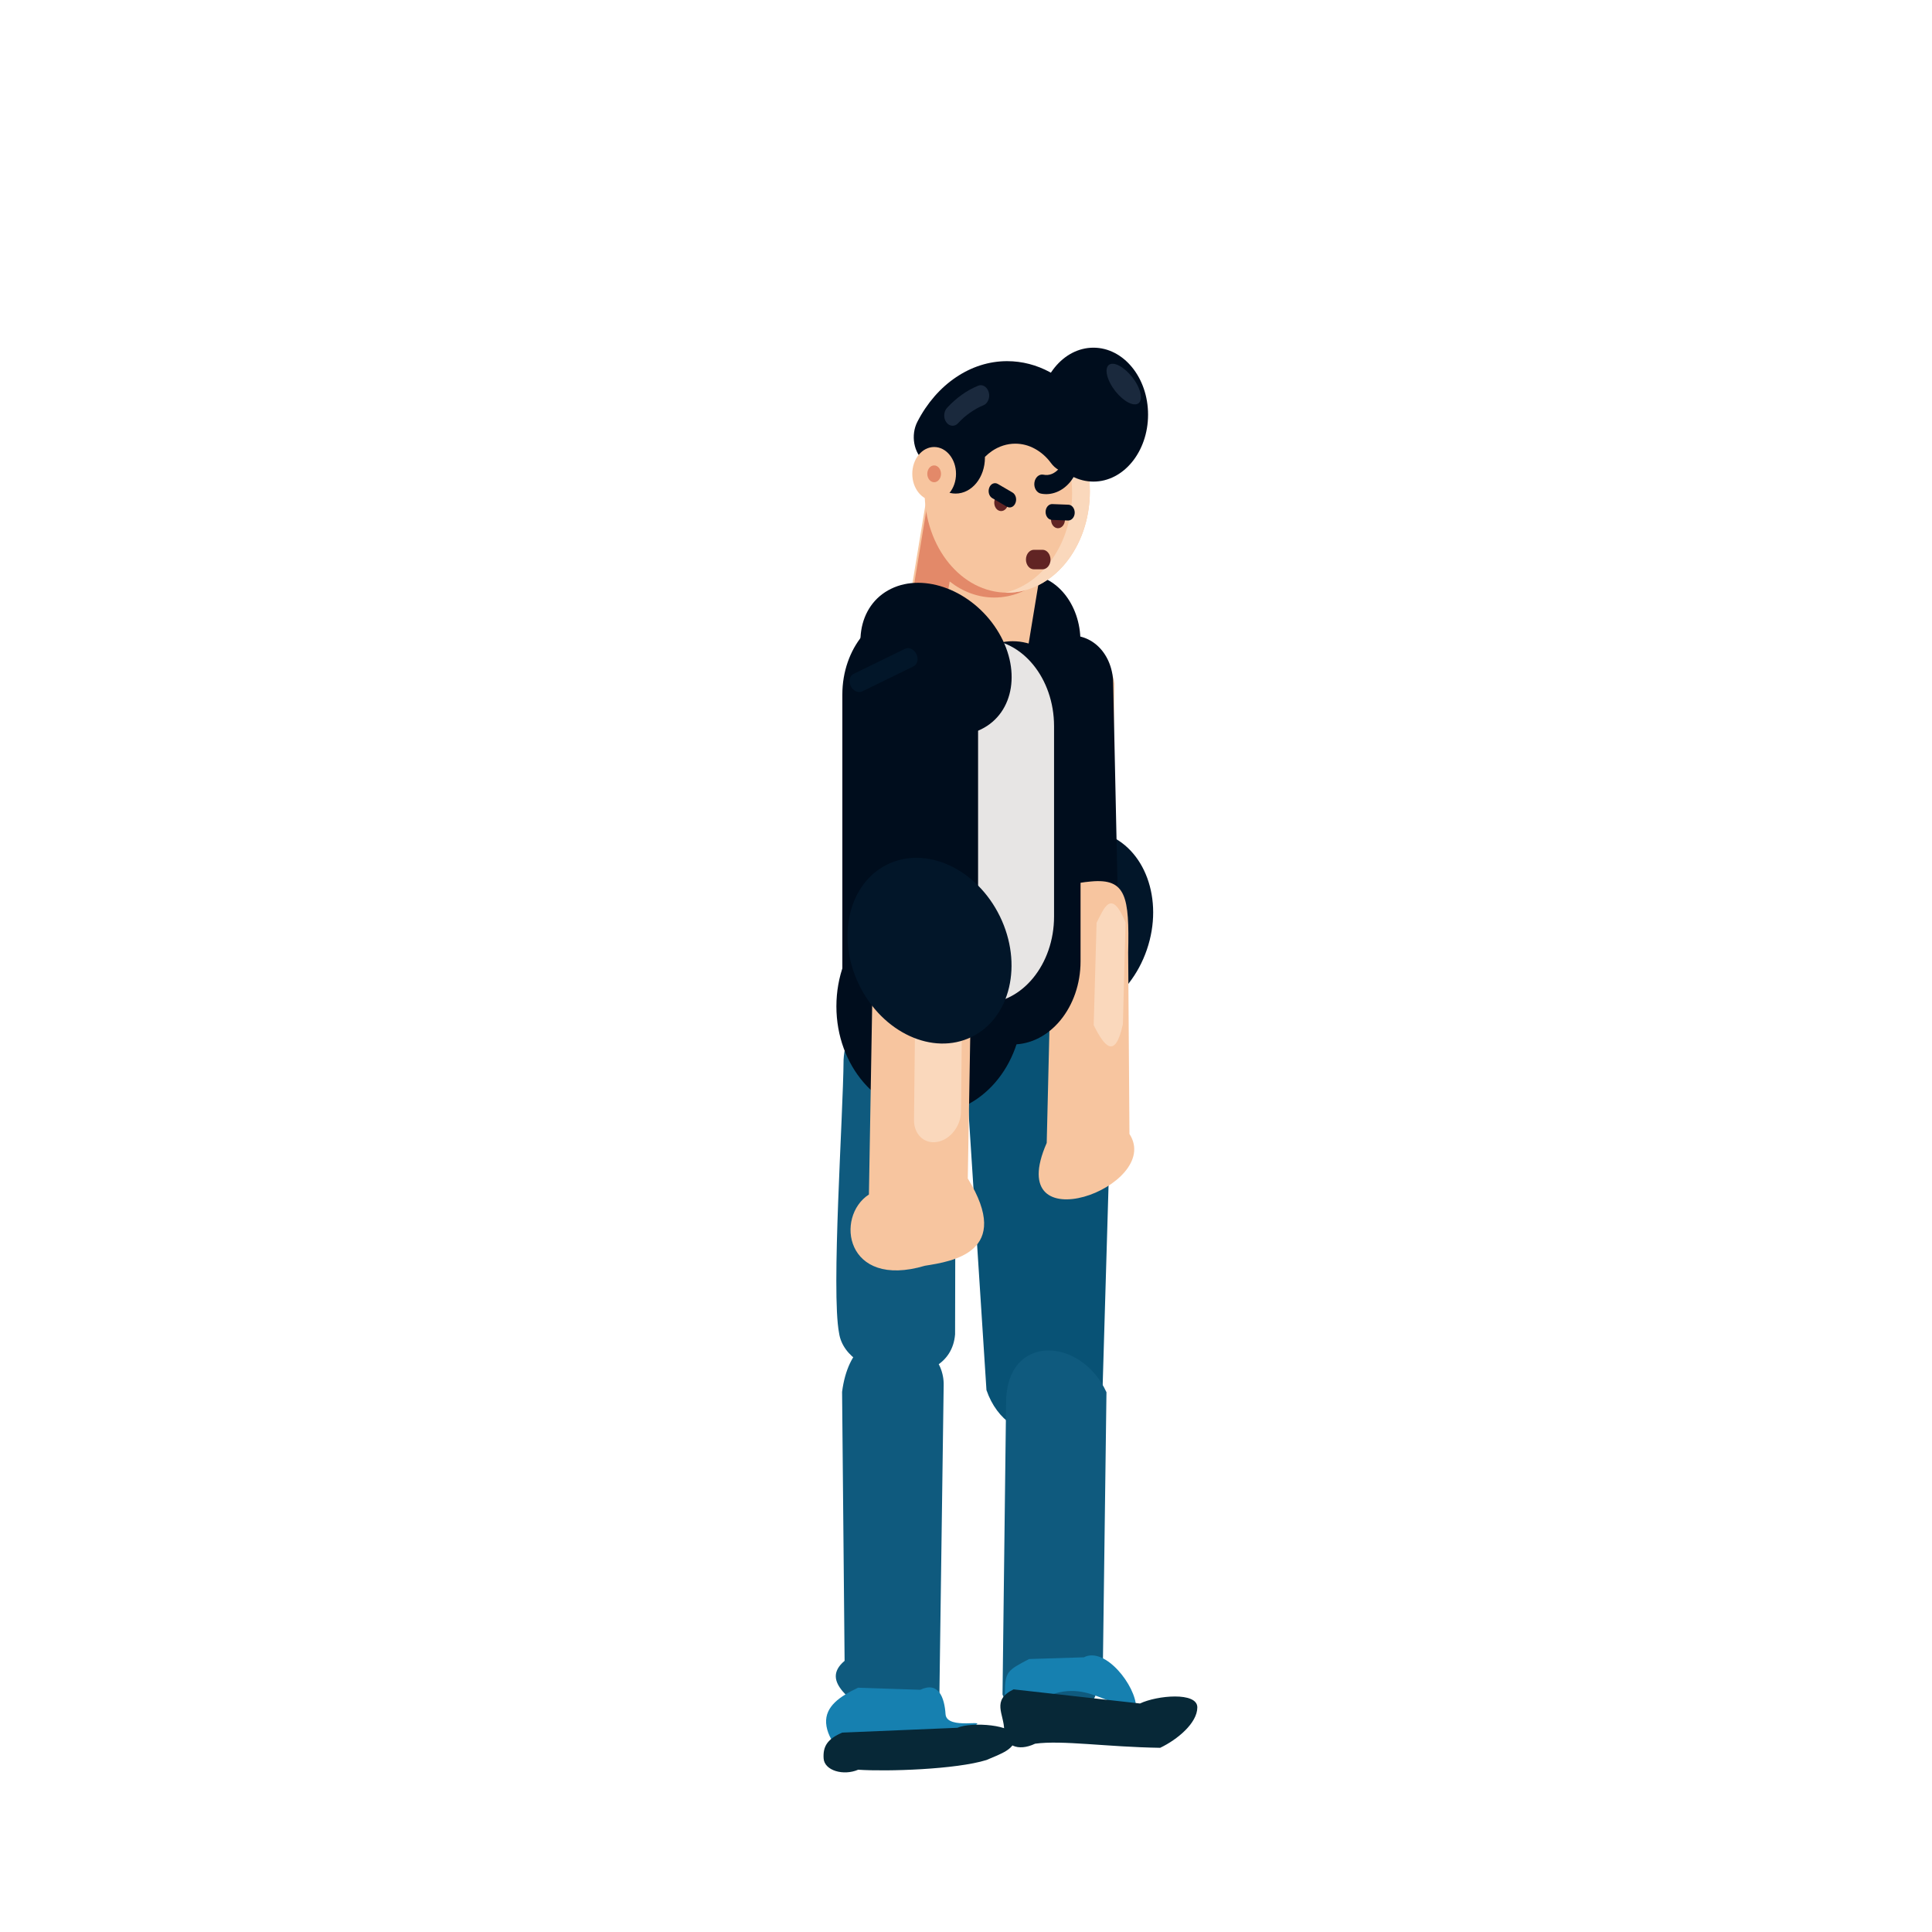 <?xml version="1.0" encoding="UTF-8" standalone="no"?>
<!-- Created with Inkscape (http://www.inkscape.org/) -->

<svg
   xmlns:dc="http://purl.org/dc/elements/1.1/"
   xmlns:cc="http://creativecommons.org/ns#"
   xmlns:rdf="http://www.w3.org/1999/02/22-rdf-syntax-ns#"
   xmlns:svg="http://www.w3.org/2000/svg"
   xmlns="http://www.w3.org/2000/svg"
   xmlns:xlink="http://www.w3.org/1999/xlink"
   xmlns:sodipodi="http://sodipodi.sourceforge.net/DTD/sodipodi-0.dtd"
   xmlns:inkscape="http://www.inkscape.org/namespaces/inkscape"
   width="100mm"
   height="100mm"
   viewBox="0 0 300 300"
   version="1.1"
   id="SVGRoot"
   sodipodi:docname="GR_ani06.svg"
   inkscape:version="0.92.3 (2405546, 2018-03-11)"
   enable-background="new">
  <defs
     id="defs2887">
    <filter
       inkscape:collect="always"
       style="color-interpolation-filters:sRGB"
       id="filter29245"
       x="-0.013"
       width="1.027"
       y="-0.011"
       height="1.022">
      <feGaussianBlur
         inkscape:collect="always"
         stdDeviation="0.185"
         id="feGaussianBlur29247" />
    </filter>
  </defs>
  <title
     id="character1">game character design</title>
  <sodipodi:namedview
     id="base"
     pagecolor="#ffeeff"
     bordercolor="#05259e"
     borderopacity="0.5"
     inkscape:pageopacity="0.6"
     inkscape:pageshadow="5"
     inkscape:zoom="1.4142136"
     inkscape:cx="202.15285"
     inkscape:cy="159.10018"
     inkscape:document-units="px"
     showgrid="true"
     inkscape:window-width="1280"
     inkscape:window-height="748"
     inkscape:window-x="-8"
     inkscape:window-y="-8"
     inkscape:window-maximized="1"
     objecttolerance="2"
     gridtolerance="6"
     guidetolerance="10000"
     units="mm"
     borderlayer="true"
     fit-margin-top="0.0"
     inkscape:current-layer="gAnimTorso1"
     inkscape:guide-bbox="false"
     inkscape:pagecheckerboard="true"
     viewbox-width="300"
     viewbox-height="300"
     viewbox-x="0"
     viewbox-y="0"
     showguides="true"
     inkscape:snap-perpendicular="true"
     inkscape:snap-tangential="true"
     guidecolor="#f400ff"
     guideopacity="0.6"
     scale-x="1.221"
     inkscape:snap-nodes="false">
    <inkscape:grid
       type="xygrid"
       id="grid9224"
       spacingx="9.988"
       visible="true"
       spacingy="10.004"
       empspacing="5"
       dotted="false"
       units="mm"
       color="#fffc82"
       opacity="0.325"
       empcolor="#003c18"
       empopacity="0.365" />
  </sodipodi:namedview>
  <g
     id="gBodyAnimContainer"
     style="display:inline">
    <g
       id="gAnimTorso1">
      <g
         id="gAnimHead1"
         transform="translate(-33.676,-2.806)">
        <g
           id="g28701"
           transform="translate(1.249,-1.219)">
          <ellipse
             style="clip-rule:evenodd;fill:#000d1d;fill-rule:evenodd;stroke-width:0.173"
             class="st14"
             cx="191.764"
             cy="103.582"
             rx="8.433"
             ry="10.359"
             id="ellipse5570" />
          <polygon
             style="clip-rule:evenodd;fill:#f7c59f;fill-rule:evenodd"
             class="st17"
             points="777.4,372.8 651.9,372.8 615.4,552.2 741,552.2 "
             id="polygon5574"
             transform="matrix(0.156,0,0,0.192,75.275,5.709)" />
          <path
             style="clip-rule:evenodd;fill:#e38969;fill-rule:evenodd;stroke-width:0.173"
             inkscape:connector-curvature="0"
             class="st18"
             d="m 177.275,77.224 -1.846,11.126 -3.849,23.288 h 5.445 l 2.863,-17.322 c 2.003,1.573 4.381,2.494 6.931,2.494 2.722,0 5.257,-1.036 7.338,-2.82 l 2.769,-16.766 h -14.207 z"
             id="path5576" />
        </g>
        <g
           id="gHead">
          <ellipse
             ry="15.73"
             rx="12.83"
             style="clip-rule:evenodd;fill:#f7c59f;fill-rule:evenodd;stroke-width:0.173"
             class="st17"
             cx="190.074"
             cy="79.104"
             id="circle5586" />
          <path
             style="clip-rule:evenodd;fill:#fad8bc;fill-rule:evenodd;stroke-width:0.173"
             inkscape:connector-curvature="0"
             class="st22"
             d="m 190.074,63.374 c -0.829,0 -1.659,0.096 -2.441,0.288 6.947,0.192 12.517,7.155 12.517,15.73 0,7.654 -4.475,14.042 -10.389,15.443 0.11,0 0.203,0 0.313,0 7.088,0 12.83,-7.04 12.83,-15.73 0,-8.69 -5.758,-15.73 -12.83,-15.73 z"
             id="path5604" />
          <g
             id="gFace">
            <path
               id="path5610"
               d="m 195.566,88.178 h -1.346 c -0.673,0 -1.236,0.671 -1.236,1.515 v 0 c 0,0.825 0.548,1.515 1.236,1.515 h 1.346 c 0.673,0 1.236,-0.671 1.236,-1.515 v 0 c -0.016,-0.844 -0.563,-1.515 -1.236,-1.515 z"
               class="st23"
               inkscape:connector-curvature="0"
               style="clip-rule:evenodd;fill:#612424;fill-rule:evenodd;stroke-width:0.173" />
            <path
               id="path5622"
               d="m 189.589,79.68 c -0.532,-0.307 -1.173,-0.038 -1.424,0.614 -0.25,0.652 -0.031,1.439 0.501,1.746 0.532,0.307 1.173,0.038 1.439,-0.614 0.25,-0.652 0.016,-1.439 -0.516,-1.746 z"
               class="st23"
               inkscape:connector-curvature="0"
               style="clip-rule:evenodd;fill:#612424;fill-rule:evenodd;stroke-width:0.173" />
            <ellipse
               id="ellipse5624"
               cy="200.198"
               cx="-75.498"
               class="st23"
               transform="matrix(0.027,-1,0.999,0.04,0,0)"
               style="clip-rule:evenodd;fill:#612424;fill-rule:evenodd;stroke-width:0.173"
               rx="1.323"
               ry="1.08" />
            <path
               id="path5626"
               d="m 190.887,79.277 -2.269,-1.324 c -0.501,-0.288 -1.095,-0.038 -1.33,0.576 -0.235,0.614 -0.031,1.343 0.469,1.631 l 2.269,1.324 c 0.501,0.288 1.095,0.038 1.33,-0.576 0.25,-0.614 0.031,-1.343 -0.469,-1.631 z"
               class="st14"
               inkscape:connector-curvature="0"
               style="clip-rule:evenodd;fill:#000d1d;fill-rule:evenodd;stroke-width:0.173" />
            <path
               id="path5628"
               d="m 199.587,81.176 -2.519,-0.096 c -0.548,-0.019 -1.017,0.518 -1.033,1.189 -0.016,0.671 0.422,1.247 0.97,1.266 l 2.519,0.096 c 0.548,0.019 1.017,-0.518 1.033,-1.189 0.016,-0.671 -0.422,-1.247 -0.97,-1.266 z"
               class="st14"
               inkscape:connector-curvature="0"
               style="clip-rule:evenodd;fill:#000d1d;fill-rule:evenodd;stroke-width:0.173" />
          </g>
          <g
             id="gHair">
            <ellipse
               id="circle5606"
               cy="67.191"
               cx="203.467"
               class="st14"
               style="clip-rule:evenodd;fill:#000d1d;fill-rule:evenodd;stroke-width:0.173"
               rx="8.48"
               ry="10.397" />
            <path
               id="path5608"
               d="m 202.278,65.541 c -1.58,-2.129 -3.474,-3.798 -5.539,-4.93 -2.081,-1.132 -4.35,-1.726 -6.681,-1.726 -2.816,0 -5.539,0.882 -7.948,2.513 -2.394,1.611 -4.475,3.971 -5.977,6.887 -1.08,2.091 -0.579,4.873 1.127,6.196 0.094,0.077 0.188,0.153 0.297,0.211 0.329,2.686 2.222,4.757 4.506,4.757 2.519,0 4.553,-2.494 4.553,-5.582 v -0.115 c 0.344,-0.345 0.72,-0.652 1.111,-0.921 1.08,-0.729 2.316,-1.132 3.599,-1.132 1.064,0 2.097,0.269 3.035,0.787 0.954,0.518 1.815,1.266 2.503,2.206 1.346,1.842 3.661,1.976 5.148,0.307 1.142,-1.266 1.486,-3.223 0.97,-4.892 0.469,-1.496 0.25,-3.28 -0.704,-4.566 z"
               class="st14"
               inkscape:connector-curvature="0"
               style="clip-rule:evenodd;fill:#000d1d;fill-rule:evenodd;stroke-width:0.173" />
            <path
               id="path5620"
               d="m 199.602,70.126 c -0.641,0.249 -0.986,1.093 -0.767,1.88 0.172,0.633 0.188,1.285 0.063,1.899 -0.125,0.614 -0.376,1.189 -0.767,1.65 -0.329,0.384 -0.704,0.671 -1.127,0.844 -0.422,0.173 -0.876,0.211 -1.314,0.115 -0.657,-0.134 -1.283,0.422 -1.393,1.228 -0.11,0.806 0.344,1.573 1.001,1.707 0.829,0.173 1.659,0.077 2.441,-0.23 0.782,-0.307 1.502,-0.844 2.097,-1.554 0.704,-0.863 1.189,-1.938 1.408,-3.088 0.219,-1.151 0.188,-2.36 -0.125,-3.53 -0.188,-0.748 -0.876,-1.17 -1.518,-0.921 z"
               class="st14"
               inkscape:connector-curvature="0"
               style="clip-rule:evenodd;fill:#000d1d;fill-rule:evenodd;stroke-width:0.173" />
            <ellipse
               id="circle5630"
               cy="76.38"
               cx="178.73"
               class="st17"
               style="clip-rule:evenodd;fill:#f7c59f;fill-rule:evenodd;stroke-width:0.173"
               rx="3.395"
               ry="4.163" />
            <ellipse
               id="circle5632"
               cy="76.38"
               cx="178.73"
               class="st18"
               style="clip-rule:evenodd;fill:#e38969;fill-rule:evenodd;stroke-width:0.173"
               rx="1.064"
               ry="1.304" />
            <path
               id="path5634"
               d="m 185.552,62.702 c -0.892,0.364 -1.752,0.844 -2.55,1.42 -0.798,0.576 -1.565,1.247 -2.269,2.014 -0.532,0.576 -0.595,1.592 -0.11,2.244 0.469,0.652 1.299,0.729 1.831,0.134 0.563,-0.614 1.189,-1.17 1.862,-1.631 0.657,-0.46 1.361,-0.863 2.081,-1.151 0.673,-0.288 1.048,-1.189 0.814,-2.014 -0.235,-0.844 -0.986,-1.304 -1.659,-1.017 z"
               class="st26"
               inkscape:connector-curvature="0"
               style="clip-rule:evenodd;fill:#1a293d;fill-rule:evenodd;stroke-width:0.173" />
            <path
               id="path5636"
               d="m 206.143,59.326 c -0.954,0.269 -0.829,1.88 0.282,3.606 1.127,1.726 2.801,2.897 3.771,2.628 0.954,-0.269 0.829,-1.88 -0.282,-3.606 -1.127,-1.707 -2.816,-2.897 -3.771,-2.628 z"
               class="st26"
               inkscape:connector-curvature="0"
               style="clip-rule:evenodd;fill:#1a293d;fill-rule:evenodd;stroke-width:0.173" />
          </g>
        </g>
      </g>
      <ellipse
         ry="1.592"
         rx="1.299"
         style="clip-rule:evenodd;fill:#444545;fill-rule:evenodd;stroke-width:0.173"
         class="st3"
         cx="148.387"
         cy="102.425"
         id="circle5646" />
      <path
         style="clip-rule:evenodd;fill:#000511;fill-rule:evenodd;stroke-width:0.173"
         inkscape:connector-curvature="0"
         class="st19"
         d="m 143.708,113.302 8.121,32.784 v -39.594 h -4.099 c -2.253,0 -5.398,1.247 -4.021,6.81 z"
         id="path5644" />
      <path
         style="clip-rule:evenodd;fill:#000511;fill-rule:evenodd;stroke-width:0.173"
         inkscape:connector-curvature="0"
         class="st19"
         d="m 130.8,108.66 v 44.697 c 0,0.058 0,0.096 0,0.153 5.414,-5.045 8.934,-13.198 8.934,-22.425 0,-9.227 -3.52,-17.38 -8.934,-22.425 z"
         id="path5582" />
      <g
         id="gAnimLegL1"
         transform="translate(4.763)">
        <g
           id="gAnimUpperLegL">
          <path
             sodipodi:nodetypes="sccccs"
             style="clip-rule:evenodd;fill:#085275;fill-rule:evenodd;stroke-width:0.173"
             inkscape:connector-curvature="0"
             class="st15"
             d="m 154.505,154.772 c -4.882,3.108 -11.614,8.682 -9.079,14.667 l 2.988,46.41 c 3.359,9.73 15.513,8.799 18.045,-0.72 l 1.471,-49.999 c -2.55,-5.966 -8.543,-13.466 -13.425,-10.358 z"
             id="path5556" />
          <g
             style="opacity:1;vector-effect:none;fill:#0f5a7e;fill-opacity:1;stroke-width:1;stroke-linecap:butt;stroke-linejoin:miter;stroke-miterlimit:4;stroke-dasharray:none;stroke-dashoffset:0;stroke-opacity:1"
             id="gUpperLegL"
             transform="matrix(0.156,0,0,0.192,94.325,5.709)" />
          <g
             id="gAnimLowerLegL">
            <g
               style="opacity:1;vector-effect:none;fill:#0f5a7e;fill-opacity:1;stroke-width:1;stroke-linecap:butt;stroke-linejoin:miter;stroke-miterlimit:4;stroke-dasharray:none;stroke-dashoffset:0;stroke-opacity:1"
               id="gLowerLegL"
               transform="matrix(0.156,0,0,0.192,75.275,5.709)">
              <path
                 id="path27700"
                 d="m 584.744,1315.647 c -7.337,65.557 -78.573,72.29 -99.918,25.04 l 3.55,-235.973 c 0.024,-56.189 74.351,-53.577 99.918,-8.489 z"
                 class="st17"
                 inkscape:connector-curvature="0"
                 style="clip-rule:evenodd;vector-effect:none;fill:#0f5a7e;fill-opacity:1;fill-rule:evenodd;stroke-width:1;stroke-linecap:butt;stroke-linejoin:miter;stroke-miterlimit:4;stroke-dasharray:none;stroke-dashoffset:0;stroke-opacity:1"
                 sodipodi:nodetypes="ccccc" />
            </g>
            <path
               style="clip-rule:evenodd;display:inline;opacity:1;vector-effect:none;fill:#1680b0;fill-opacity:1;fill-rule:evenodd;stroke-width:0.226;stroke-linecap:butt;stroke-linejoin:miter;stroke-miterlimit:4;stroke-dasharray:none;stroke-dashoffset:0;stroke-opacity:1"
               inkscape:connector-curvature="0"
               class="st22"
               d="m 174.711,264.45 c 3.31,-1.737 -3.071,4.044 -3.064,0.693 0.007,-3.352 -4.82,-9.524 -8.108,-7.796 l -8.504,0.267 c -3.31,1.737 -3.76,1.937 -3.767,5.289 -0.007,3.352 3.204,2.244 6.515,0.507 7.411,-3.114 10.202,3.626 16.929,1.04 z"
               id="path28551"
               sodipodi:nodetypes="ccccccc" />
            <path
               sodipodi:nodetypes="ccccccc"
               id="path5640-9"
               d="m 175.387,271.398 c 2.66,-1.267 5.764,-3.833 5.77,-6.278 0.006,-2.444 -6.26,-1.863 -8.902,-0.603 l -19.631,-2.193 c -3.502,1.688 -1.458,3.857 -1.464,6.302 -0.006,2.444 2.147,3.402 4.807,2.135 4.208,-0.58 11.141,0.514 19.421,0.637 z"
               class="st22"
               inkscape:connector-curvature="0"
               style="clip-rule:evenodd;display:inline;opacity:1;vector-effect:none;fill:#072837;fill-opacity:1;fill-rule:evenodd;stroke-width:0.173;stroke-linecap:butt;stroke-linejoin:miter;stroke-miterlimit:4;stroke-dasharray:none;stroke-dashoffset:0;stroke-opacity:1" />
          </g>
        </g>
      </g>
      <g
         id="gAnimLegR1"
         transform="translate(4.763)">
        <g
           id="gAnimUpperLegR"
           style="opacity:1;vector-effect:none;fill:#0f5a7e;fill-opacity:1;stroke-width:1;stroke-linecap:butt;stroke-linejoin:miter;stroke-miterlimit:4;stroke-dasharray:none;stroke-dashoffset:0;stroke-opacity:1">
          <g
             style="opacity:1;vector-effect:none;fill:#0f5a7e;fill-opacity:1;stroke-width:1;stroke-linecap:butt;stroke-linejoin:miter;stroke-miterlimit:4;stroke-dasharray:none;stroke-dashoffset:0;stroke-opacity:1"
             id="gAnimLowerLegR">
            <g
               style="vector-effect:none;fill:#0f5a7e;fill-opacity:1;stroke-width:1;stroke-linecap:butt;stroke-linejoin:miter;stroke-miterlimit:4;stroke-dasharray:none;stroke-dashoffset:0;stroke-opacity:1"
               id="g27713"
               transform="matrix(0.012,0.129,-0.159,0.076,366.259,-168.063)">
              <path
                 id="path27711"
                 d="m 2415.885,1598.551 c 10.987,26.099 -0.824,55.67 -26.369,65.978 -25.491,10.404 -68.19,44.633 -79.084,18.482 L 1999.075,1661.965 c -97.811,-18.874 -10.141,-101.356 48.596,-95.543 z"
                 class="st17"
                 inkscape:connector-curvature="0"
                 style="clip-rule:evenodd;vector-effect:none;fill:#0f5a7e;fill-opacity:1;fill-rule:evenodd;stroke-width:1;stroke-linecap:butt;stroke-linejoin:miter;stroke-miterlimit:4;stroke-dasharray:none;stroke-dashoffset:0;stroke-opacity:1"
                 sodipodi:nodetypes="cccccc" />
              <path
                 style="clip-rule:evenodd;display:inline;opacity:1;vector-effect:none;fill:#1680b0;fill-opacity:1;fill-rule:evenodd;stroke-width:1.28;stroke-linecap:butt;stroke-linejoin:miter;stroke-miterlimit:4;stroke-dasharray:none;stroke-dashoffset:0;stroke-opacity:1"
                 inkscape:connector-curvature="0"
                 class="st22"
                 d="m 2456.789,1568.752 c 0.08,-17.872 -9.445,24.958 -29.275,24.51 -19.831,-0.448 -41.924,3.707 -41.987,21.459 l -36.685,58.033 c -0.08,17.872 3.466,32.495 23.296,32.944 19.831,0.448 54.288,-13.3 54.367,-31.172 4.768,-39.914 24.527,-69.575 30.284,-105.773 z"
                 id="path28551-0"
                 sodipodi:nodetypes="ccccccc" />
              <path
                 sodipodi:nodetypes="ccccccc"
                 id="path5640-9-3"
                 d="m 2502.896,1559 c 0.828,-14.346 3.562,-28.254 -10.899,-28.584 -14.461,-0.332 -41.481,38.763 -42.291,53.012 l -57.839,108.019 c -0.828,14.346 5.038,19.341 19.499,19.671 14.461,0.331 31.227,-17.005 32.055,-31.351 18.204,-26.889 53.713,-91.702 59.476,-120.767 z"
                 class="st22"
                 inkscape:connector-curvature="0"
                 style="clip-rule:evenodd;display:inline;opacity:1;vector-effect:none;fill:#072837;fill-opacity:1;fill-rule:evenodd;stroke-width:0.98;stroke-linecap:butt;stroke-linejoin:miter;stroke-miterlimit:4;stroke-dasharray:none;stroke-dashoffset:0;stroke-opacity:1" />
            </g>
          </g>
          <path
             style="clip-rule:evenodd;vector-effect:none;fill:#0f5a7e;fill-opacity:1;fill-rule:evenodd;stroke-width:0.16;stroke-linecap:butt;stroke-linejoin:miter;stroke-miterlimit:4;stroke-dasharray:none;stroke-dashoffset:0;stroke-opacity:1"
             inkscape:connector-curvature="0"
             class="st17"
             d="m 143.542,207.193 c -0.748,9.265 -16.923,7.303 -18.015,-0.2 -1.246,-6.414 0.637,-33.733 0.7,-42.427 0.351,-6.09 4.795,-10.219 8.665,-8.67 3.87,1.526 9.098,6.516 8.732,12.603 z"
             id="path27696"
             sodipodi:nodetypes="cccccc" />
        </g>
      </g>
      <ellipse
         ry="20.334"
         rx="22.538"
         style="clip-rule:evenodd;fill:#000d1d;fill-rule:evenodd;stroke-width:0.173;filter:url(#filter29245)"
         class="st14"
         cx="146.406"
         cy="159.338"
         id="circle5566"
         transform="matrix(0.641,0,0,0.822,50.476,25.292)" />
      <g
         id="gAnimHandL1"
         transform="rotate(18.881,184.371,18.744)">
        <g
           transform="matrix(0.156,0,0,0.192,75.275,5.709)"
           id="gAnimArmL">
          <path
             style="clip-rule:evenodd;fill:#f7c59f;fill-rule:evenodd"
             inkscape:connector-curvature="0"
             class="st17"
             d="m 812.006,517.79 c -13.8,-21.7 -42.7,-28.1 -64.4,-14.3 -21.7,13.8 -28.1,42.7 -14.3,64.4 L 799,729.9 c 13.8,21.7 42.7,28.1 64.4,14.3 21.7,-13.8 28.1,-42.7 14.3,-64.4 z"
             id="path5568"
             sodipodi:nodetypes="csccscc" />
          <ellipse
             ry="77.7"
             rx="77.7"
             style="clip-rule:evenodd;display:inline;fill:#021629;fill-rule:evenodd;stroke-width:1"
             class="st21"
             cx="-850.513"
             cy="712.801"
             id="circle5600-2"
             transform="scale(-1,1)" />
          <path
             style="clip-rule:evenodd;display:inline;opacity:1;fill:#000d1d;fill-rule:evenodd;stroke-width:1"
             inkscape:connector-curvature="0"
             class="st14"
             d="m 746.159,496.077 c 22.7,-12.2 51.1,-3.7 63.3,19 l 79.708,176.825 c 12.2,22.7 3.7,51.1 -19,63.3 -22.7,12.2 -51.1,3.7 -63.3,-19 L 727.159,559.277 c -12.3,-22.7 -3.8,-51 19,-63.2 z"
             id="path5598-6"
             sodipodi:nodetypes="ccccccc" />
        </g>
        <g
           id="gAnimForearmL">
          <path
             style="clip-rule:evenodd;fill:#f7c59f;fill-rule:evenodd;stroke-width:0.334"
             inkscape:connector-curvature="0"
             class="st17"
             d="m 217.47,143.919 c -2.615,-8.259 -4.035,-10.795 -9.012,-8.567 -4.977,2.228 -3.313,2.665 -3.062,9.963 l 9.678,30.686 c -1.475,17.37 19.377,0.552 11.707,-5.477 z"
             id="path5596"
             sodipodi:nodetypes="czcccc" />
          <path
             style="clip-rule:evenodd;fill:#fad8bc;fill-rule:evenodd"
             inkscape:connector-curvature="0"
             class="st22"
             d="m 215.58,139.644 c -3.823,-4.336 -3.868,-1.087 -4.242,1.503 l 4.719,15.185 c 2.743,2.715 4.877,3.942 4.242,-1.603 z"
             id="path5640"
             sodipodi:nodetypes="ccccc" />
        </g>
      </g>
      <g
         id="g28607"
         transform="translate(-33.676,-2.806)">
        <path
           id="path5554"
           d="m 190.934,102.373 c -5.789,0 -10.53,5.813 -10.53,12.93 v 36.774 c 0,7.098 4.741,12.91 10.53,12.91 5.789,0 10.53,-5.813 10.53,-12.91 v -36.793 c 0.016,-7.098 -4.725,-12.91 -10.53,-12.91 z"
           class="st14"
           inkscape:connector-curvature="0"
           style="clip-rule:evenodd;fill:#000d1d;fill-rule:evenodd;stroke-width:0.173" />
        <path
           style="clip-rule:evenodd;fill:#e7e5e4;fill-rule:evenodd;stroke-width:0.173"
           inkscape:connector-curvature="0"
           class="st9"
           d="m 186.35,102.086 c -6.04,0 -10.999,6.062 -10.999,13.486 v 29.542 c 0,7.424 4.944,13.486 10.999,13.486 6.055,0 10.999,-6.062 10.999,-13.486 V 115.571 c 0,-7.424 -4.944,-13.486 -10.999,-13.486 z"
           id="path5572" />
      </g>
      <path
         style="clip-rule:evenodd;display:inline;fill:#000d1d;fill-rule:evenodd;stroke-width:0.173"
         inkscape:connector-curvature="0"
         class="st14"
         d="m 141.33,94.925 c -5.789,0 -10.53,5.813 -10.53,12.91 v 45.522 c 0,7.098 4.741,12.93 10.53,12.93 5.789,0 10.546,-5.813 10.546,-12.93 v -45.522 c 0,-7.098 -4.741,-12.91 -10.546,-12.91 z"
         id="path5580" />
      <g
         id="gAnimHandR1"
         transform="rotate(-26.018,157.446,165.619)">
        <g
           id="gAnimArmR"
           transform="translate(-1.964,-5.613)">
          <g
             id="gAnimForearmR"
             transform="rotate(53.42,149.02,147.261)">
            <path
               id="path5596-1"
               d="m 160.141,139.811 c -2.084,-4.236 -6.576,-5.589 -10.025,-3.017 -3.455,2.555 -4.559,8.063 -2.461,12.291 l 15.953,32.117 c -3.125,5.474 3.515,14.776 12.817,5.816 3.455,-2.555 11.214,-8.16 -0.332,-15.09 z"
               class="st17"
               inkscape:connector-curvature="0"
               style="clip-rule:evenodd;fill:#f7c59f;fill-rule:evenodd;stroke-width:0.173"
               sodipodi:nodetypes="ccccccc" />
            <path
               style="clip-rule:evenodd;fill:#fad8bc;fill-rule:evenodd;stroke-width:0.173"
               inkscape:connector-curvature="0"
               class="st22"
               d="m 162.645,147.876 c -1.001,-1.995 -3.145,-2.609 -4.772,-1.381 -1.627,1.228 -2.144,3.856 -1.127,5.851 l 7.745,15.347 c 1.001,1.995 3.145,2.628 4.772,1.381 1.627,-1.228 2.128,-3.856 1.127,-5.851 z"
               id="path5642" />
            <ellipse
               ry="1.592"
               rx="1.299"
               style="clip-rule:evenodd;fill:#444545;fill-rule:evenodd;stroke-width:0.173"
               class="st3"
               cx="162.935"
               cy="151.617"
               id="circle5650" />
          </g>
          <g
             id="g28586"
             transform="translate(0.828,5.613)">
            <path
               style="clip-rule:evenodd;fill:#000d1d;fill-rule:evenodd;stroke-width:0.173"
               inkscape:connector-curvature="0"
               class="st14"
               d="m 173.973,90.576 c -5.805,0 -9.826,5.755 -8.997,12.872 0.829,7.117 6.196,12.872 11.985,12.872 5.789,0 9.826,-5.755 8.997,-12.872 -0.829,-7.117 -6.196,-12.872 -11.985,-12.872 z"
               id="path5584" />
            <path
               style="clip-rule:evenodd;fill:#000d1d;fill-rule:evenodd;stroke-width:0.173"
               inkscape:connector-curvature="0"
               class="st14"
               d="m 172.612,100.532 c -3.552,-2.34 -7.995,-0.71 -9.904,3.645 l -15.646,35.508 c -1.909,4.355 -0.579,9.803 2.973,12.143 3.552,2.34 7.995,0.71 9.904,-3.645 l 15.646,-35.527 c 1.925,-4.355 0.595,-9.783 -2.973,-12.124 z"
               id="path5598" />
            <ellipse
               ry="14.905"
               rx="12.157"
               style="clip-rule:evenodd;fill:#021629;fill-rule:evenodd;stroke-width:0.173"
               class="st21"
               cx="154.697"
               cy="143.694"
               id="circle5600" />
            <path
               style="clip-rule:evenodd;fill:#021629;fill-rule:evenodd;stroke-width:0.173"
               inkscape:connector-curvature="0"
               class="st21"
               d="m 171.83,99.899 h -8.872 c -0.673,0 -1.236,0.671 -1.236,1.515 0,0.825 0.548,1.515 1.236,1.515 h 8.872 c 0.673,0 1.236,-0.671 1.236,-1.515 0,-0.844 -0.548,-1.515 -1.236,-1.515 z"
               id="path5638" />
          </g>
        </g>
      </g>
    </g>
  </g>
  <g
     inkscape:groupmode="layer"
     id="layer2"
     inkscape:label="MainLayer"
     style="display:inline" />
  <!-- ============   SMALL VERSION - FOR SAMLLER SPRITES======
    !    BEGIN OF AN ANIMATIONS BLOCK                             !
	!    Currently only walking animation is done...              !
	!    PLACE IT AS THE BERY LAST GROUP IN YOUR FILE,            !
	!	 RIGHT BEFORE THE <\SVG> TAG, CLOSING THE DOCUMENT        !
	========================================================== -->
  <g
     id="gAnimations1"
     style="display:inline;fill:#000000;fill-opacity:1;fill-rule:evenodd"
     slodziplodzi="animacja_ciagla_DURINGmovement">
    <!-- ============   SMALL VERSION - FOR SAMLLER SPRITES======
    !    BEGIN OF AN ANIMATIONS BLOCK                             !
	!    Currently only walking animation is done...              !
	!    PLACE IT AS THE BERY LAST GROUP IN YOUR FILE,            !
	!	 RIGHT BEFORE THE <\SVG> TAG, CLOSING THE DOCUMENT        !
		
	
	
	<animateTransform
       attributeName="transform"
       xlink:href="#gAnimLegL1"
       attributeType="XML"
       type="scale"
       values="1 .99;1 0.98;1 .99 "
       begin="0s"
       dur="1s"
       fill="freeze"
       additive="sum"
       repeatCount="indefinite" />
    <animateTransform
       attributeName="transform"
       xlink:href="#gAnimLegR1"
       type="translate"
       values="0,-20;  0,30;  0,-20"
       begin="0s"
       dur="1s"
       repeatCount="indefinite"
       fill="freeze" />
    <animateTransform
       attributeName="transform"
       xlink:href="#gAnimLegR1"
       attributeType="XML"
       type="scale"
       values="1 0.98;1 .99 ;1 0.98"
       begin="0s"
       dur="1s"
       fill="freeze"
       additive="sum"
       repeatCount="indefinite" />
	   
	   
	        <animateTransform
       xlink:href="#gAnimUpperLegL"
       fill="freeze"
       repeatCount="indefinite"
       additive="sum"
       dur="2s"
       begin="0s"
       values="0,0; 0,-20;  0,-20;0,5; 0,0"
       type="translate"
       attributeName="transform" />
    <animateTransform
       attributeName="transform"
       xlink:href="#gAnimUpperLegL"
       attributeType="XML"
       type="scale"
       values="1 1.0;1 0.90;1 1.0"
       begin="500ms"
       dur="2s"
       fill="freeze"
       additive="sum"
       repeatCount="indefinite" />
	   ========================================================== -->
    <animateTransform
       attributeName="transform"
       xlink:href="#gAnimHead1"
       attributeType="XML"
       type="rotate"
       values="-1,190, 110;
	   -40,	      190, 110;
	   1.0,		  190, 110;
	   50 		 ,190, 110;
	   1.0		 ,190, 110"
       begin="250ms"
       dur="1s"
       fill="freeze"
       additive="sum"
       repeatCount="indefinite" />
    
    
    <animateTransform
       attributeName="transform"
       xlink:href="#gAnimTorso1"
       attributeType="XML"
       type="rotate"
       values="-10,150,150; 25,150,150;-10,150,150"
       begin="0.0s"
       dur="1s"
       additive="sum"
       repeatCount="indefinite"
       fill="freeze" />
	   
	   
    <animateTransform
       attributeName="transform"
       xlink:href="#gAnimHandR1"
       attributeType="XML"
       type="rotate"
       values="-1,180,100;
	   -100,		180,100;
	   1.0,		180,100;
	   90 		,180,100;
	   1.0		,180,100"
       begin="1s"
       dur="2s"
       fill="freeze"
       additive="sum"
       repeatCount="indefinite" />
    <animateTransform
       attributeName="transform"
       xlink:href="#gAnimHandL1"
       attributeType="XML"
       type="rotate"
       values="-1 ,180,100 ;
	   -100  	,180,100; 
	   1.0   	,180,100; 
	   90  		 ,180,100;
	   1.0,     180,100"
       begin="00ms"
       dur="2s"
       fill="freeze"
       additive="sum"
       repeatCount="indefinite" />
	   
	   
 <animateTransform
       attributeName="transform"
       xlink:href="#gAnimForearmR"
       attributeType="XML"
       type="rotate"
       values="-1 	,160,150 ;
	   -80.86 		,160,150; 
	   1.0 			,160,150"
       begin="700ms"
       dur="2s"
       fill="freeze"
       additive="sum"
       repeatCount="indefinite" />
 <animateTransform
       attributeName="transform"
       xlink:href="#gAnimForearmL"
       attributeType="XML"
       type="rotate"
       values="-1 ,210,150;
	   -120	 		,210,150; 
	   1.0			 ,210,150"
       begin="1700ms"
       dur="2s"
       fill="freeze"
       additive="sum"
       repeatCount="indefinite" />
	   
	   
	   <animateTransform
       attributeName="transform"
       xlink:href="#gAnimUpperLegR"
       attributeType="XML"
       type="rotate"
       values="1,150,150 ;
	   -80		,150,150 ;
	   1		,150,150  ; 
	   50		,150,150  ; 
	   1		,150,150   "
       begin="0.0s"
       dur="2s"
       repeatCount="indefinite"
       additive="sum"
       fill="freeze" />
	   
    <animateTransform
       attributeName="transform"
       xlink:href="#gAnimUpperLegL"
       attributeType="XML"
       type="rotate"
       values=" 1,150,150 ;
	   90		,150,150   ; 
	   1		,150,150  ; 
	   -70		,150,150  ; 
	   1		,150,150"
       begin="0.0s"
       dur="2s"
       repeatCount="indefinite"
       additive="sum"
       fill="freeze" />
    <animateTransform
       attributeName="transform"
       xlink:href="#gAnimLowerLegL"
       attributeType="XML"
       type="rotate"
       values="1,150,210 ;
	   1		,150,210;
	   140		,150,210 ; 
	   1		,150,210;
	   1		,150,210"
       begin="0s"
       dur="2s"
       repeatCount="indefinite"
       additive="sum"
       fill="freeze" />
	   
    <animateTransform
       attributeName="transform"
       xlink:href="#gAnimLowerLegR"
       attributeType="XML"
       type="rotate"
       values="1,130,200 ; 
	   1,		130,200 ; 
	   140		,130,200  ; 
	   1		,130,200 ; 
	   1		,130,200   "
       begin="1.0s"
       dur="2s"
       repeatCount="indefinite"
       additive="sum"
       fill="freeze" />
  </g>
  <!-- ========================================================
    !    END OF ANIMATIONS BLOCK                                !
	!    TO MAKE THEM WORK FINE, YOU HAVE TO PUT YOUR OBJECTS   !
	!    IN THE RIGHT GROUPS, THEN THE GROUPS GET ANIMATED      !
	========================================================== -->
</svg>
